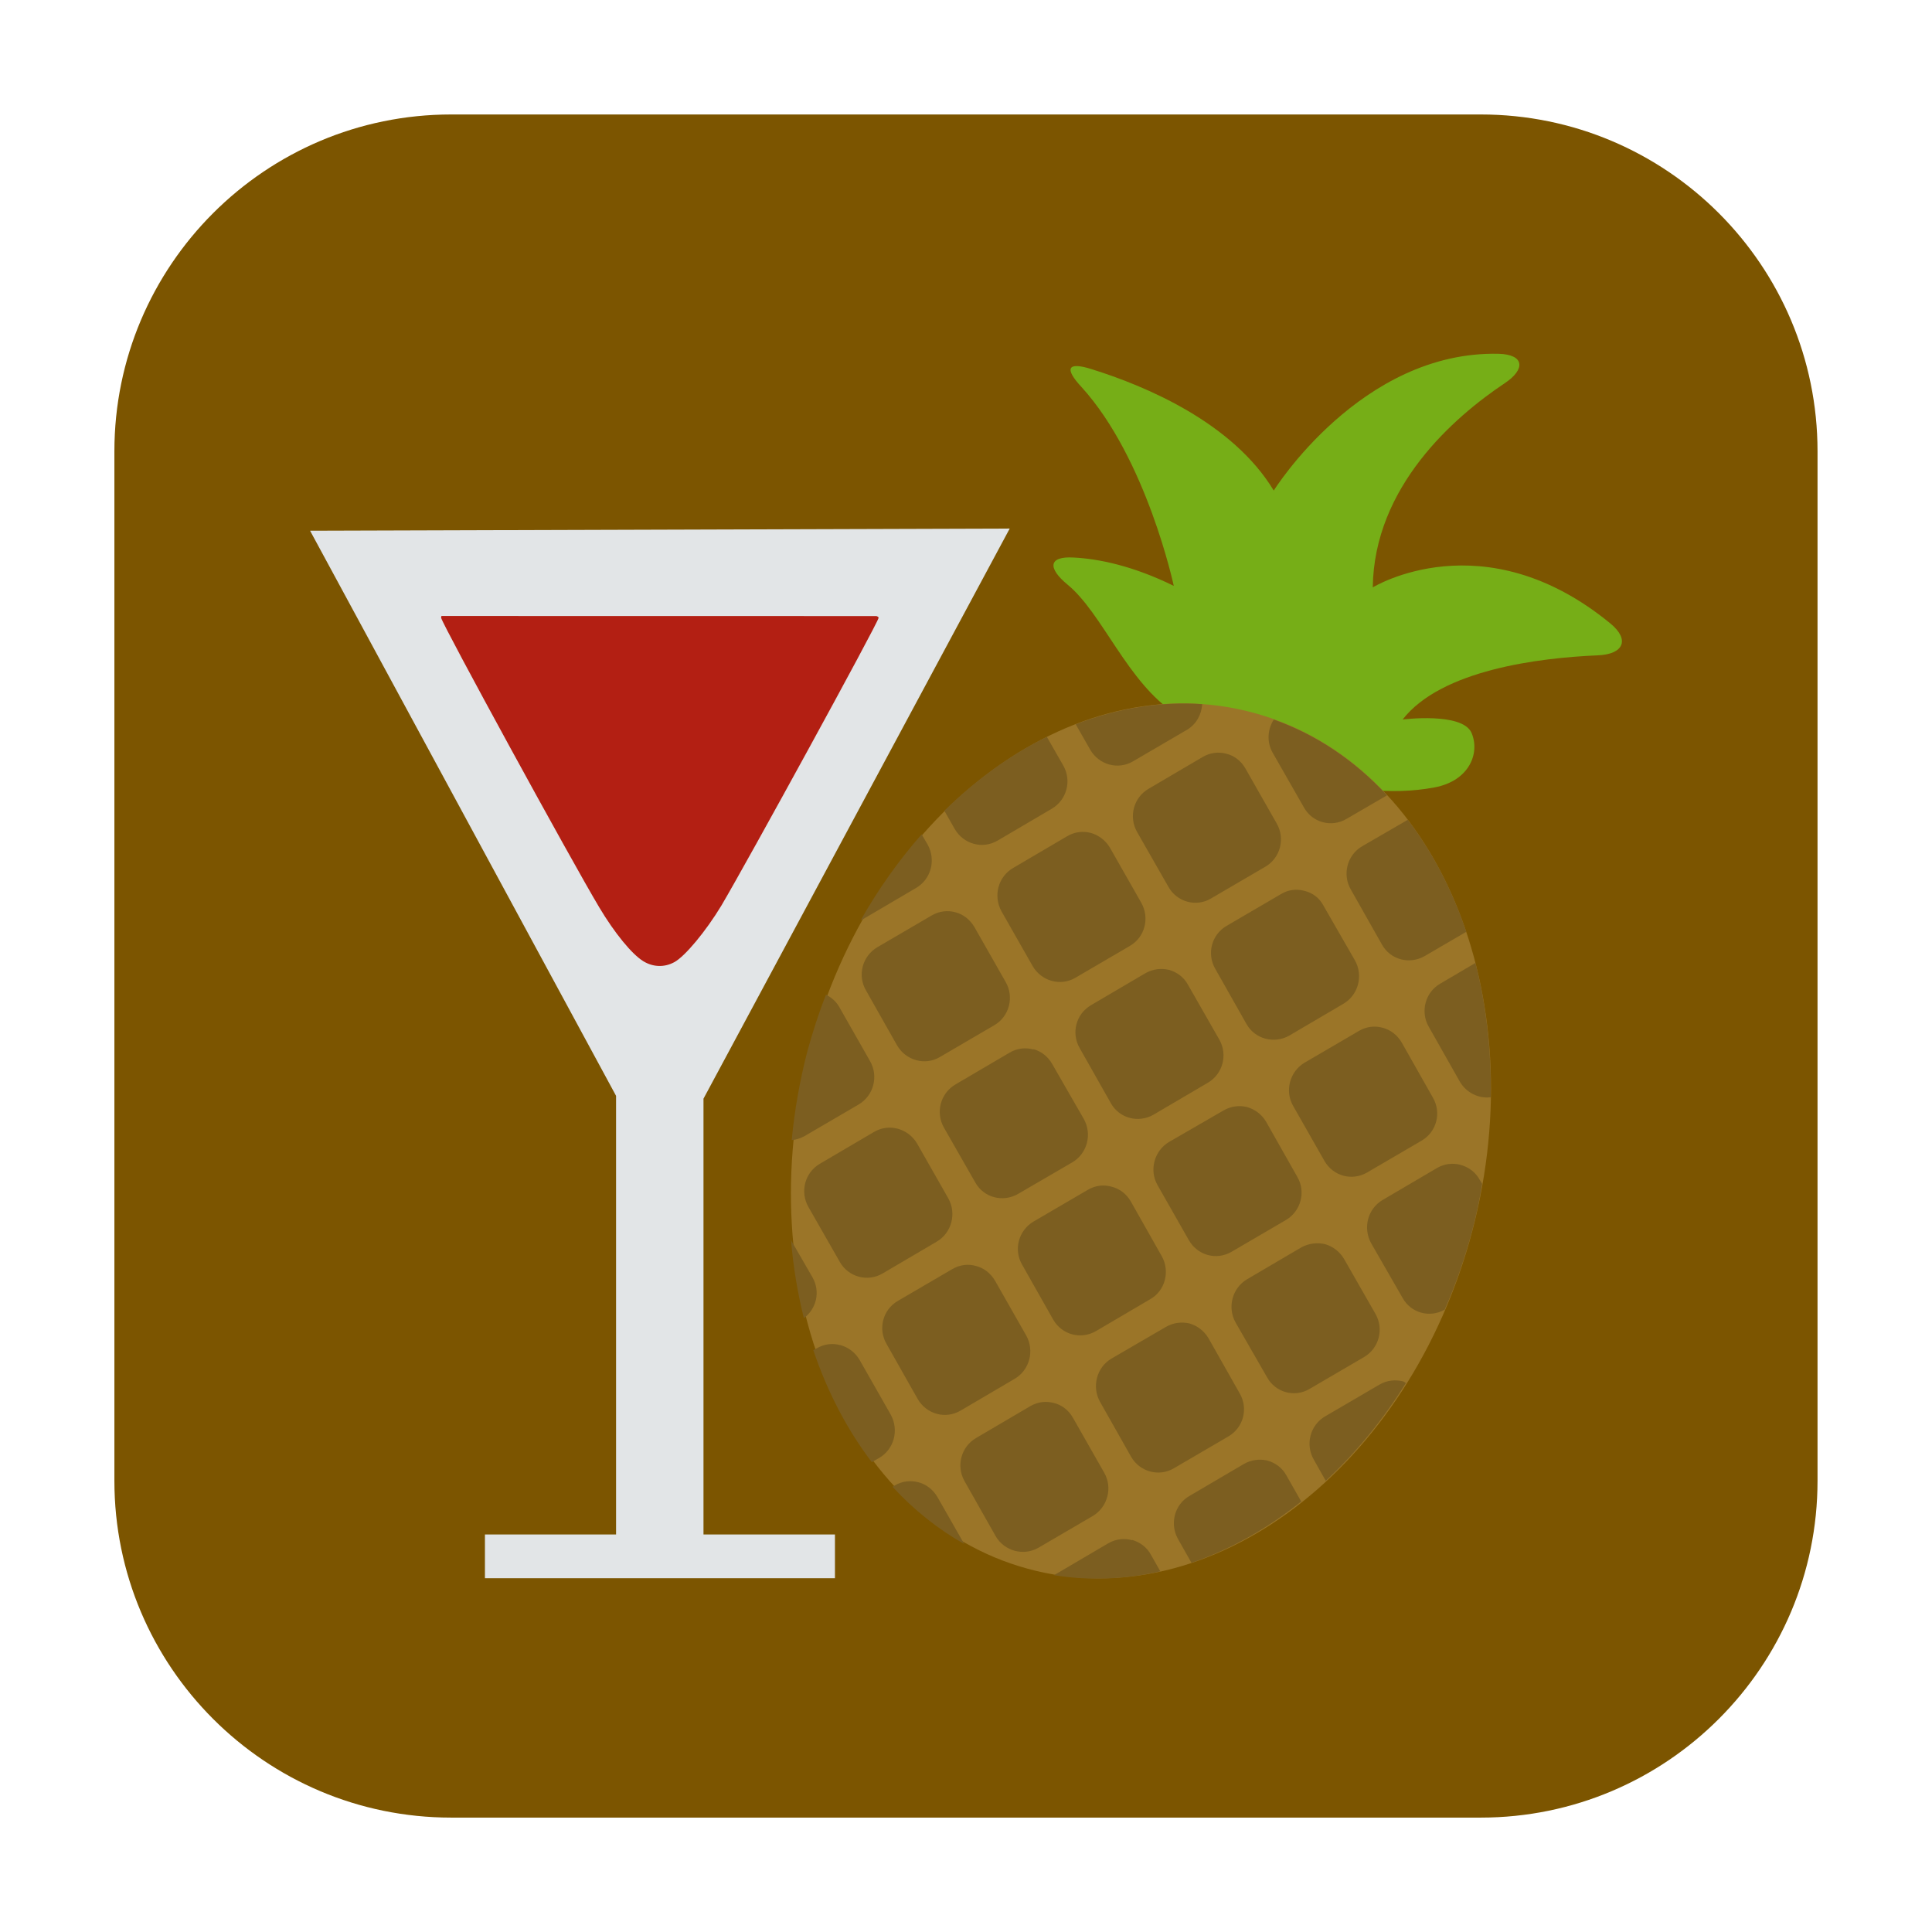 <svg height="24pt" viewBox="0 0 24 24" width="24pt" xmlns="http://www.w3.org/2000/svg"><path d="m5.605 1.422h12.789c2.309 0 4.184 1.875 4.184 4.184v12.789c0 2.309-1.875 4.184-4.184 4.184h-12.789c-2.309 0-4.184-1.875-4.184-4.184v-12.789c0-2.309 1.875-4.184 4.184-4.184zm0 0" fill="#7c5500" fill-rule="evenodd"/><path d="m12.543 6.566-8.691.027 3.801 7.02v5.449h-1.629v.543h4.348v-.543h-1.633v-5.414zm0 0" fill="#e2e5e7"/><path d="m5.484 7.652c-.004.008-.004.016-.004.023.023.098 1.617 3.016 1.965 3.598.191.32.406.582.547.668.121.074.262.078.383.012.133-.07.395-.387.586-.703.328-.555 1.938-3.496 1.953-3.574 0-.012-.008-.016-.027-.023zm0 0" fill="#b31f13"/><path d="m14.605 8.867c-.598-.383-.91-1.25-1.344-1.605-.246-.203-.242-.355.078-.336.309.016.734.102 1.242.352 0 0-.336-1.578-1.145-2.469-.215-.23-.18-.32.125-.223.664.207 1.75.66 2.262 1.508 0 0 1.082-1.738 2.793-1.699.32.008.34.191.074.367-.625.418-1.621 1.281-1.637 2.535 0 0 1.375-.848 2.953.449.246.203.16.383-.16.395-.727.031-1.941.18-2.422.797 0 0 .738-.094.855.164.109.25-.023.598-.461.68-1.09.203-2.285-.312-3.215-.914zm0 0" fill="#76ae17"/><path d="m18.289 15.293c-.777 2.938-3.246 4.816-5.52 4.195-2.27-.617-3.484-3.5-2.711-6.434.777-2.938 3.246-4.816 5.516-4.199 2.273.617 3.488 3.5 2.715 6.438zm0 0" fill="#9b7528"/><path d="m15.824 8.938c-.078.121-.09.277-.016.41l.391.684c.105.188.344.25.527.141l.504-.293c-.402-.434-.879-.754-1.406-.941zm-.891-.191c-.52-.035-1.051.051-1.57.25l.18.316c.109.188.344.254.531.145l.676-.395c.113-.07.176-.188.184-.316zm.305.617c-.098-.027-.203-.016-.297.039l-.672.395c-.188.109-.25.348-.145.535l.391.684c.105.188.344.254.527.145l.676-.395c.188-.109.25-.352.141-.539l-.387-.68c-.055-.098-.141-.16-.234-.184zm2.25.82-.566.328c-.188.109-.25.352-.141.539l.387.684c.105.188.344.25.531.141l.516-.301c-.176-.52-.418-.988-.727-1.391zm-4.484-1.031c-.453.223-.883.535-1.273.918l.129.227c.109.188.344.254.531.145l.672-.395c.188-.109.254-.348.145-.539zm.551 1.195c-.098-.027-.203-.016-.297.039l-.672.395c-.188.109-.25.348-.145.539l.387.68c.109.188.348.254.531.145l.676-.395c.188-.109.25-.348.141-.539l-.387-.68c-.055-.094-.141-.156-.234-.184zm2.652.719c-.098-.027-.203-.016-.293.039l-.676.395c-.188.109-.25.348-.141.535l.387.684c.105.188.344.25.531.145l.672-.395c.188-.109.25-.352.145-.539l-.391-.68c-.051-.098-.137-.16-.234-.184zm2.121.895-.438.258c-.184.105-.25.348-.141.535l.387.684c.082.137.234.211.383.191.008-.574-.055-1.141-.191-1.668zm-6.879-1.598c-.281.32-.535.676-.754 1.062h.012l.672-.395c.188-.109.25-.348.145-.539zm.422.969c-.098-.027-.203-.016-.297.039l-.676.395c-.184.109-.25.348-.141.535l.387.684c.109.188.348.254.531.145l.676-.395c.188-.109.25-.352.141-.539l-.387-.68c-.055-.094-.141-.16-.234-.184zm2.652.715c-.098-.023-.203-.012-.297.043l-.672.395c-.188.109-.25.348-.141.535l.387.684c.105.188.344.25.531.141l.672-.395c.188-.109.25-.348.145-.535l-.391-.684c-.051-.094-.137-.156-.234-.184zm2.652.719c-.094-.027-.199-.016-.293.039l-.676.395c-.184.109-.25.352-.141.539l.387.68c.109.191.344.254.531.145l.676-.395c.188-.109.25-.348.141-.535l-.387-.684c-.055-.094-.141-.16-.238-.184zm-4.336.27c-.098-.027-.203-.016-.297.039l-.672.395c-.188.109-.25.348-.145.535l.391.684c.105.188.344.25.531.141l.672-.391c.188-.109.25-.352.145-.539l-.391-.68c-.055-.098-.137-.16-.234-.188zm2.652.715c-.094-.023-.199-.012-.293.043l-.676.391c-.184.109-.25.352-.141.539l.387.68c.109.191.344.254.531.145l.676-.395c.184-.109.25-.348.141-.535l-.387-.684c-.055-.094-.141-.156-.238-.184zm2.656.719c-.098-.027-.203-.016-.297.039l-.672.395c-.188.109-.25.348-.145.539l.391.68c.105.188.336.25.523.145.137-.312.25-.641.34-.977.051-.195.094-.391.125-.586l-.031-.051c-.051-.094-.137-.156-.234-.184zm-7.887-2.113c-.09.227-.164.461-.23.699-.094.363-.16.734-.195 1.105.055-.004.105-.02.156-.047l.676-.395c.184-.109.25-.348.141-.539l-.387-.68c-.039-.066-.098-.113-.16-.145zm.895 1.664c-.098-.027-.203-.016-.297.039l-.672.395c-.188.109-.25.348-.145.535l.391.684c.105.188.344.254.531.145l.672-.395c.188-.109.25-.352.145-.539l-.387-.68c-.055-.094-.141-.156-.238-.184zm2.652.719c-.094-.027-.199-.016-.293.039l-.676.395c-.184.109-.25.348-.141.535l.387.684c.109.188.344.25.531.141l.672-.395c.188-.105.25-.348.145-.535l-.387-.684c-.055-.094-.141-.156-.238-.18zm2.656.715c-.098-.023-.203-.012-.297.039l-.672.395c-.188.109-.25.352-.145.539l.391.68c.105.191.344.254.527.145l.676-.395c.188-.109.25-.348.145-.535l-.391-.684c-.055-.094-.141-.156-.234-.184zm-4.34.27c-.094-.027-.199-.016-.293.039l-.676.395c-.188.109-.25.348-.141.535l.387.684c.109.188.344.254.531.145l.672-.395c.188-.109.25-.352.145-.539l-.387-.68c-.055-.094-.141-.16-.238-.184zm2.656.715c-.098-.023-.203-.012-.297.043l-.672.391c-.188.109-.25.352-.145.539l.387.684c.109.188.348.25.531.141l.676-.395c.188-.109.25-.348.141-.535l-.387-.684c-.055-.094-.141-.156-.234-.184zm2.652.719c-.094-.023-.199-.016-.293.039l-.676.395c-.188.109-.25.352-.141.539l.148.262c.375-.348.711-.758.996-1.215-.012-.004-.02-.016-.035-.02zm-7.605-1.762c.027.336.082.664.16.977.156-.117.207-.328.109-.504l-.273-.473zm.613 1.312c-.094-.027-.199-.016-.293.039l-.043.023c.176.52.422.992.727 1.391l.09-.051c.188-.109.25-.348.145-.539l-.387-.68c-.055-.094-.141-.156-.238-.184zm2.656.719c-.098-.027-.203-.016-.297.039l-.672.395c-.188.109-.25.348-.145.535l.387.684c.109.188.348.25.531.145l.676-.395c.184-.109.25-.352.141-.539l-.387-.68c-.055-.098-.141-.16-.234-.184zm2.652.715c-.098-.023-.203-.012-.297.043l-.672.395c-.188.105-.25.348-.145.535l.168.297c.477-.164.938-.422 1.363-.762l-.184-.324c-.051-.094-.137-.156-.234-.184zm-4.336.27c-.098-.027-.203-.016-.297.039l-.027.016c.266.289.566.527.891.711l-.332-.582c-.055-.094-.141-.16-.234-.184zm2.652.719c-.098-.027-.203-.016-.297.039l-.672.395h-.004c.434.07.879.055 1.324-.047l-.117-.207c-.051-.094-.137-.156-.234-.184zm0 0" fill="#7c5e20"/></svg>